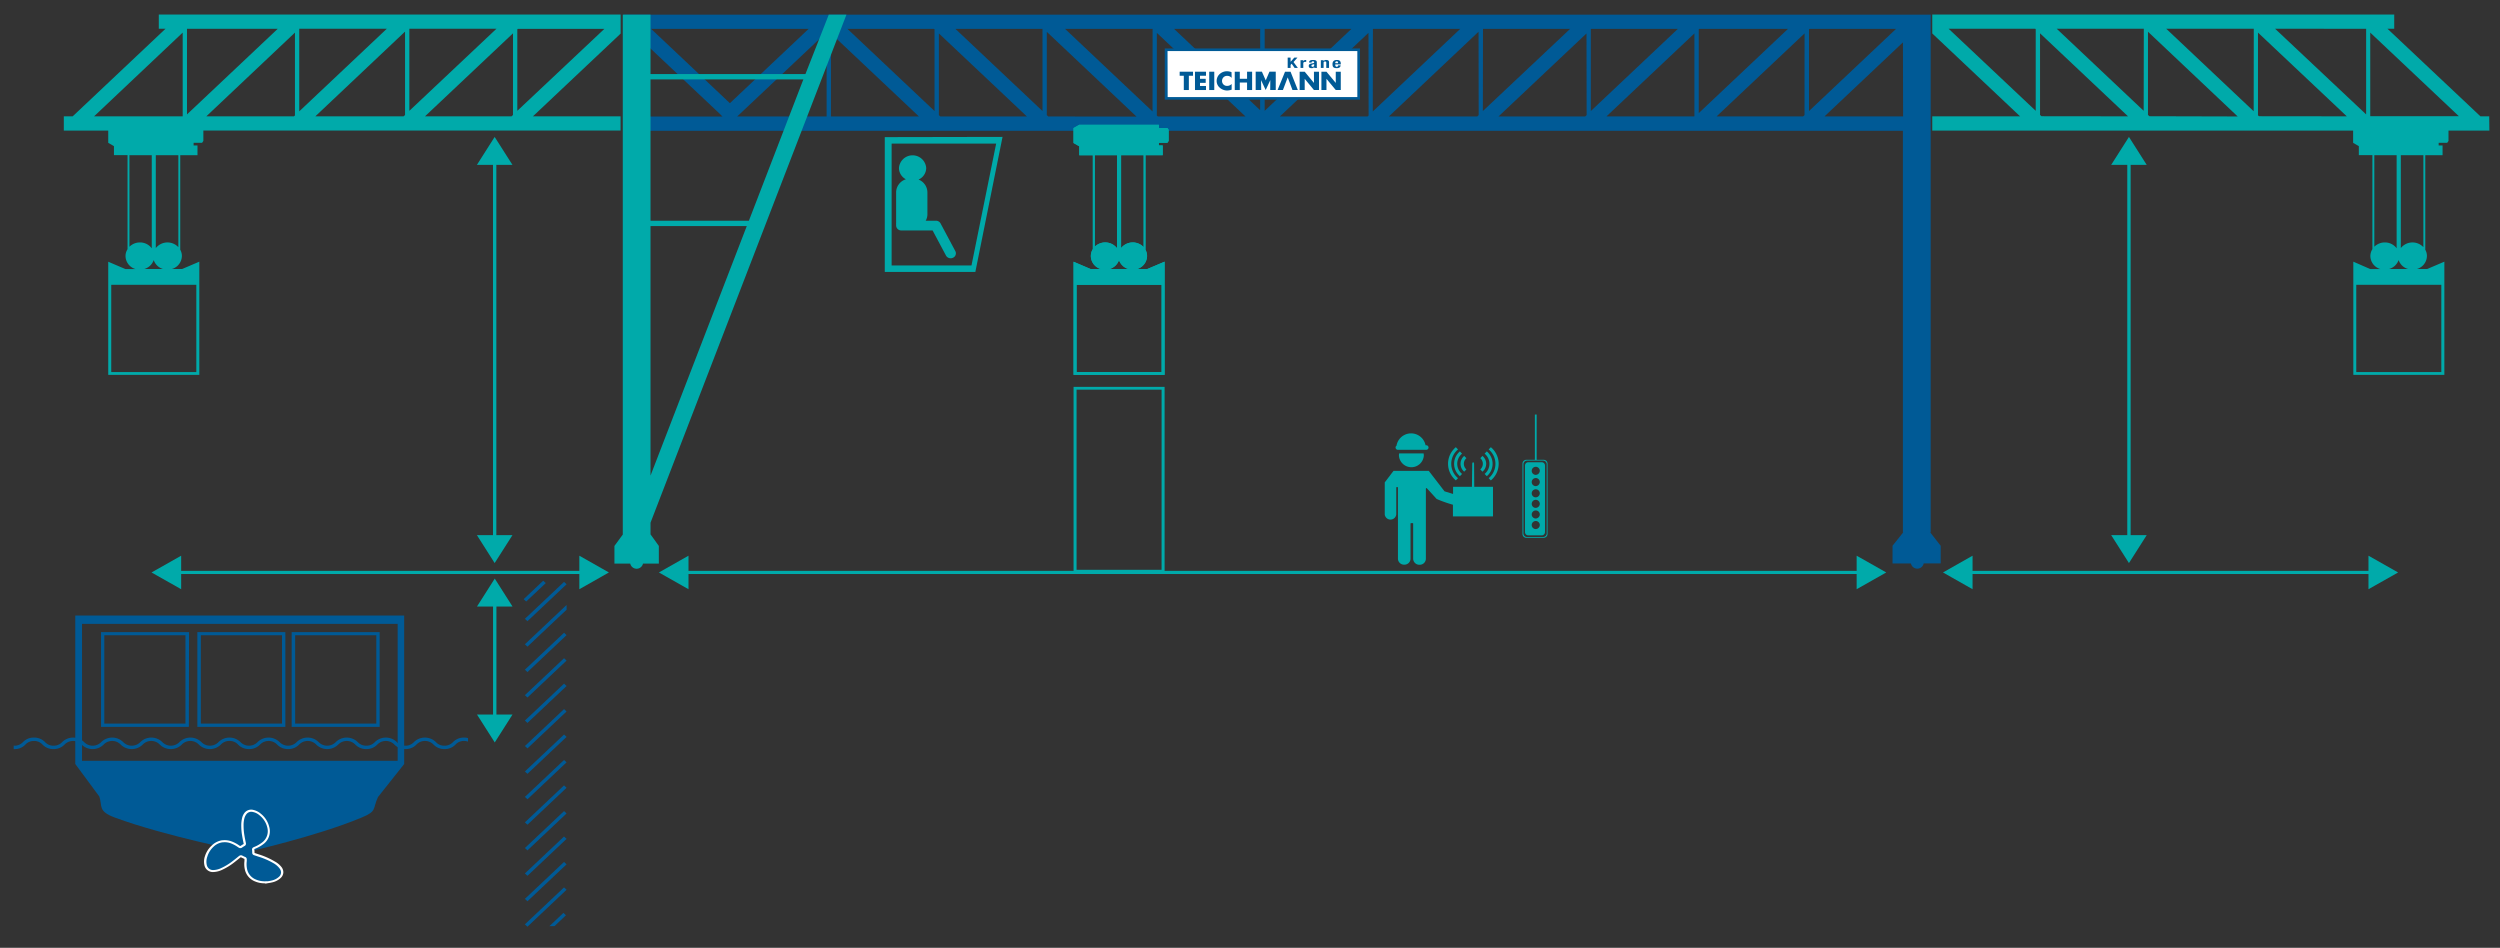 <svg xmlns="http://www.w3.org/2000/svg" viewBox="0 0 767 290.79"><rect x="0" y="0" width="767" height="290.79" fill="#333333" stroke="none"/><defs><style>.cls-1,.cls-3{fill:#005a96;}.cls-2{fill:#fff;}.cls-3,.cls-5{fill-rule:evenodd;}.cls-4,.cls-5{fill:#0aa;}</style></defs><title>Containerkran</title><g id="Basis"><path class="cls-1" d="M592.17,163.31h.16V4.49H191.27V8.86h1.92l27.46,25.89,1,1H192.81v4.38h391v123.2h2.46v0h-2.36l-3.28,4.11v5.42h5.64a2,2,0,0,0,3.92,0h5.21v-5.42ZM199.77,8.86h48.32l-24.16,22.8Zm53.84,26.87H226.17L253.61,9.87Zm1.32,0V10.26l27,25.47Zm31.79-1.66L260,8.86h26.56l.16.15Zm1.76,1.66-.43-.41V10.26l27,25.47Zm31.36-1.66L293.12,8.86h26.72Zm1.76,1.66-.44-.41V9.77l27.52,26Zm32-1.53L326.76,8.86h26.86Zm1.62,1.53-.3-.28V10.08l27.19,25.65Zm31.39-1.93L360.21,8.86h26.42ZM388,8.86h26.62L388,34Zm31.89,26.59-.3.28H392.66l27.19-25.65Zm1.32-26.59H448L421.17,34.2Zm32.45,26.46-.43.41H426.1l27.52-26Zm1.32-26.46h26.73L454.94,34.07Zm31.8,26.46-.44.41H459.74l27-25.47ZM488.06,9l.16-.15h26.56L488.06,34.07Zm31.79,26.72h-27l27-25.47ZM521.18,9l.16-.15h27.22L521.18,34.7Zm32.45,26.31-.44.41H526.64l27-25.47ZM555,9l.17-.15h26.55L555,34.07Zm28.87,26.72H559.75L583.82,13Z"/><g id="Schild_Teichmann_Krane_2" data-name="Schild Teichmann Krane 2"><rect class="cls-2" x="357.77" y="15.27" width="59.04" height="14.91"/><path class="cls-1" d="M417.24,30.58H357.35V14.87h59.89Zm-59-.8h58.19V15.67H358.2Z"/><polygon class="cls-3" points="364.74 23.24 366.02 23.24 366.02 22 361.92 22 361.92 23.24 363.19 23.24 363.19 27.62 364.74 27.62 364.74 23.24"/><polygon class="cls-3" points="370 23.24 370 22 366.62 22 366.62 27.62 370 27.62 370 26.38 368.16 26.38 368.16 25.42 369.91 25.42 369.91 24.18 368.16 24.18 368.16 23.24 370 23.24"/><rect class="cls-1" x="370.99" y="22" width="1.55" height="5.62"/><path class="cls-3" d="M377.83,22.14a3.82,3.82,0,0,0-1.42-.28,3.32,3.32,0,0,0-2.26.9,2.85,2.85,0,0,0-.88,2.06,2.67,2.67,0,0,0,1,2.12,3.4,3.4,0,0,0,2.23.83,4.65,4.65,0,0,0,1.37-.26V25.76a1.85,1.85,0,0,1-1.34.59,1.5,1.5,0,0,1-1.61-1.52,1.53,1.53,0,0,1,1.59-1.56,1.74,1.74,0,0,1,1.36.62Z"/><polygon class="cls-3" points="380.37 24.17 380.37 22 378.82 22 378.82 27.62 380.37 27.62 380.37 25.32 382.6 25.32 382.6 27.62 384.15 27.62 384.15 22 382.6 22 382.6 24.17 380.37 24.17"/><polygon class="cls-3" points="385.24 27.62 386.94 27.62 386.89 24.59 388.31 27.62 389.73 24.58 389.7 27.62 391.4 27.62 391.4 21.99 389.47 21.99 388.33 24.66 387.15 21.99 385.24 21.99 385.24 27.62"/><polygon class="cls-3" points="398.73 27.62 400.28 27.62 400.28 24.18 403.12 27.62 404.67 27.62 404.67 22 403.12 22 403.12 25.44 400.28 22 398.73 22 398.73 27.62"/><polygon class="cls-3" points="405.41 27.62 406.96 27.62 406.96 24.18 409.81 27.62 411.35 27.62 411.35 22 409.81 22 409.81 25.44 406.96 22 405.41 22 405.41 27.62"/><polygon class="cls-3" points="396.53 27.62 398.18 27.62 395.94 22 394.25 22 391.96 27.62 393.6 27.62 395.07 23.74 396.53 27.62"/><polygon class="cls-3" points="395.06 17.68 395.06 20.85 395.95 20.85 395.95 19.91 396.28 19.55 397.19 20.85 398.19 20.85 396.85 19.04 398.05 17.68 397.09 17.68 395.96 18.95 395.95 18.95 395.95 17.68 395.06 17.68"/><path class="cls-3" d="M399,20.85h.85V19.41c0-.32.33-.43.63-.43h.27v-.58h-.16a.89.89,0,0,0-.76.38h0v-.32H399Z"/><path class="cls-3" d="M402.4,19.19v-.07c0-.18.14-.31.4-.31s.39.12.39.3-.09.23-.34.28l-.48.09c-.59.12-.84.3-.84.74s.21.69.8.69a.94.94,0,0,0,.85-.31h0a.91.91,0,0,0,.11.25h.81a.73.73,0,0,1-.1-.47V19.13c0-.43-.2-.73-1.21-.73-.64,0-1.16.18-1.16.73v.06Zm.79.93c0,.26-.29.37-.52.37a.3.3,0,0,1-.32-.33c0-.21.13-.33.48-.39a1.38,1.38,0,0,0,.36-.12Z"/><path class="cls-3" d="M405.23,20.85h.85V19.26c0-.26.16-.39.45-.39s.37.09.37.33v1.65h.85V19.08c0-.47-.32-.68-.85-.68a1,1,0,0,0-.84.34h0v-.28h-.82Z"/><path class="cls-3" d="M411.35,19.75v-.14c0-.73-.22-1.21-1.22-1.21s-1.32.59-1.32,1.23.05,1.28,1.29,1.28c.8,0,1.17-.31,1.2-.87h-.77c0,.3-.16.45-.45.45s-.42-.27-.42-.55v-.19Zm-1.69-.37v-.09a.43.43,0,0,1,.44-.48c.35,0,.42.21.43.57Z"/></g><rect class="cls-4" x="652.65" y="47.34" width="1.03" height="120.51"/><polygon class="cls-4" points="647.71 50.58 658.61 50.58 653.16 42.01 647.71 50.58"/><polygon class="cls-4" points="647.71 164.18 658.61 164.18 653.16 172.75 647.71 164.18"/><rect class="cls-4" x="151.25" y="47.34" width="1.03" height="120.51"/><polygon class="cls-4" points="146.32 50.58 157.22 50.58 151.76 42.01 146.32 50.58"/><polygon class="cls-4" points="146.32 164.18 157.22 164.18 151.76 172.75 146.32 164.18"/><rect class="cls-4" x="151.27" y="182.84" width="1.03" height="40.65"/><polygon class="cls-4" points="146.34 186.08 157.24 186.08 151.79 177.51 146.34 186.08"/><polygon class="cls-4" points="146.34 219.21 157.24 219.21 151.79 227.78 146.34 219.21"/><polygon class="cls-1" points="161.04 260.17 161.82 260.9 173.82 249.57 173.05 248.84 161.04 260.17"/><polygon class="cls-1" points="161.04 267.97 161.82 268.7 173.82 257.37 173.05 256.64 161.04 267.97"/><polygon class="cls-1" points="161.04 275.77 161.82 276.51 173.82 265.18 173.05 264.44 161.04 275.77"/><polygon class="cls-1" points="161.04 283.58 161.82 284.31 173.82 272.98 173.05 272.25 161.04 283.58"/><polygon class="cls-1" points="173.63 280.81 172.86 280.08 168.57 284.13 170.12 284.13 173.63 280.81"/><polygon class="cls-1" points="161.04 189.85 161.82 190.58 173.83 179.25 173.05 178.52 161.04 189.85"/><polygon class="cls-1" points="169.32 189.85 161.04 197.66 161.82 198.39 171.34 189.41 173.83 187.06 173.83 185.6 169.32 189.85"/><polygon class="cls-1" points="161.04 205.46 161.82 206.19 173.82 194.86 173.05 194.13 161.04 205.46"/><polygon class="cls-1" points="161.04 213.27 161.82 214 173.82 202.67 173.05 201.94 161.04 213.27"/><polygon class="cls-1" points="161.04 221.07 161.82 221.8 173.82 210.47 173.05 209.74 161.04 221.07"/><polygon class="cls-1" points="161.04 228.88 161.82 229.61 173.82 218.28 173.05 217.55 161.04 228.88"/><polygon class="cls-1" points="161.04 236.68 161.82 237.41 173.82 226.08 173.05 225.35 161.04 236.68"/><polygon class="cls-1" points="161.04 244.49 161.82 245.22 173.82 233.89 173.05 233.16 161.04 244.49"/><polygon class="cls-1" points="161.04 252.29 161.82 253.02 173.82 241.69 173.05 240.96 161.04 252.29"/><polygon class="cls-1" points="167.44 178.89 166.66 178.16 160.66 183.82 161.43 184.55 167.44 178.89"/><path class="cls-1" d="M116.48,223h-27V193.93h27Zm-25.93-1h24.9V194.9H90.55Z"/><path class="cls-1" d="M87.55,223h-27V193.93h27Zm-25.93-1h24.9V194.9H61.62Z"/><path class="cls-1" d="M57.94,223H31V193.93h27ZM32,222h24.9V194.9H32Z"/><path class="cls-3" d="M23.09,188.84v45.54l7.39,10c1,2.88-.58,4.47,4.74,6.44,15.52,5.74,40.28,10.63,40.28,10.63s21.42-4.77,35.46-10.63c4.78-2,3.27-2.49,5-6.28L124,234.4V188.84Zm2.07,44.57v-42H122v42l0,0Z"/><path class="cls-3" d="M86.08,266.22a6.59,6.59,0,0,0-2-1.7,22.39,22.39,0,0,0-4.66-2.08L78.11,262a.49.49,0,0,1-.37-.54,5.29,5.29,0,0,0,0-.8.45.45,0,0,1,.23-.5,3.13,3.13,0,0,1,.32-.15,9.88,9.88,0,0,0,2.31-1.3,4.62,4.62,0,0,0,1.75-4.94,7.14,7.14,0,0,0-2.51-3.9,4.8,4.8,0,0,0-2.13-1.08,2.26,2.26,0,0,0-2.38.79,3.79,3.79,0,0,0-.71,1.57,9,9,0,0,0-.23,2.19,19.49,19.49,0,0,0,.28,3.14c.13.76.3,1.52.45,2.27a.47.47,0,0,1-.29.53,8.35,8.35,0,0,0-.74.47.51.51,0,0,1-.59,0,2.61,2.61,0,0,1-.28-.17,10,10,0,0,0-2.33-1.24,5.83,5.83,0,0,0-2.62-.28,5.43,5.43,0,0,0-3,1.49,7.24,7.24,0,0,0-2,3.2,4.89,4.89,0,0,0-.12,2.81,2.27,2.27,0,0,0,2.34,1.67,6.47,6.47,0,0,0,2.61-.68,18.14,18.14,0,0,0,3.53-2.16c.67-.51,1.31-1,2-1.56a.52.52,0,0,1,.67-.06,7.67,7.67,0,0,0,.77.36c.25.11.37.24.36.49s0,.36,0,.54a7.38,7.38,0,0,0,.1,2.48,4.75,4.75,0,0,0,2.82,3.42,7.39,7.39,0,0,0,3.48.59v0c.57-.1,1.14-.18,1.7-.31a5.17,5.17,0,0,0,2.44-1.27,2.09,2.09,0,0,0,.72-1.55A2.44,2.44,0,0,0,86.08,266.22Z"/><path class="cls-2" d="M81.42,271.12V271a7.67,7.67,0,0,1-3.31-.63,5.11,5.11,0,0,1-3-3.64,7.63,7.63,0,0,1-.11-2.58c0-.21,0-.37,0-.52s0-.11-.15-.18-.56-.25-.81-.38a.21.21,0,0,0-.28,0l-.53.43-1.43,1.13a18.75,18.75,0,0,1-3.6,2.21,6.81,6.81,0,0,1-2.75.7,2.63,2.63,0,0,1-2.69-1.91,5.12,5.12,0,0,1,.13-3A7.5,7.5,0,0,1,65,259.37a5.76,5.76,0,0,1,3.19-1.58l.18,0a6.09,6.09,0,0,1,2.6.32,10.46,10.46,0,0,1,2.42,1.27l.26.16a.17.17,0,0,0,.09,0,.21.21,0,0,0,.11-.05c.28-.19.54-.35.78-.49s.13-.12.12-.19l-.16-.77c-.1-.5-.2-1-.28-1.5a18.2,18.2,0,0,1-.29-3.2,9.47,9.47,0,0,1,.23-2.26A4.08,4.08,0,0,1,75,249.4a2.61,2.61,0,0,1,2.72-.92A5.22,5.22,0,0,1,80,249.63a7.42,7.42,0,0,1,2.61,4.08A4.89,4.89,0,0,1,80.77,259a10.08,10.08,0,0,1-2.38,1.35l-.3.14s-.08,0-.06.18a6.77,6.77,0,0,1,.06.85c0,.17,0,.19.14.22l.47.15.86.28a23.59,23.59,0,0,1,4.74,2.12A6.64,6.64,0,0,1,86.36,266a2.67,2.67,0,0,1,.57,1.58,2.42,2.42,0,0,1-.81,1.78,5.52,5.52,0,0,1-2.6,1.35c-.4.1-.81.17-1.2.23l-.52.09Zm-7.57-8.72a1,1,0,0,1,.57.14c.22.12.47.24.73.35a.76.76,0,0,1,.56.8,4,4,0,0,1,0,.49,7.55,7.55,0,0,0,.09,2.44,4.4,4.4,0,0,0,2.64,3.19,7,7,0,0,0,3.31.56H82l.18,0c.4-.06.77-.13,1.14-.22a4.79,4.79,0,0,0,2.29-1.17,1.79,1.79,0,0,0,.61-1.33,2,2,0,0,0-.45-1.21,6.16,6.16,0,0,0-1.87-1.61,21.6,21.6,0,0,0-4.59-2l-.85-.28-.48-.16a.79.79,0,0,1-.6-.85,5.32,5.32,0,0,0-.05-.75.76.76,0,0,1,.39-.82,2.41,2.41,0,0,1,.33-.15,9.52,9.52,0,0,0,2.25-1.27A4.31,4.31,0,0,0,82,253.85a6.78,6.78,0,0,0-2.4-3.73,4.4,4.4,0,0,0-2-1,1.9,1.9,0,0,0-2,.67,3.57,3.57,0,0,0-.66,1.44,8.37,8.37,0,0,0-.21,2.11,17.85,17.85,0,0,0,.28,3.1c.08.5.18,1,.28,1.49l.16.77a.79.79,0,0,1-.45.87,8.07,8.07,0,0,0-.72.45.86.86,0,0,1-1,.06l-.3-.19a9.84,9.84,0,0,0-2.25-1.19,5.27,5.27,0,0,0-2.29-.28l-.16,0a4.92,4.92,0,0,0-2.8,1.39,6.82,6.82,0,0,0-1.89,3.06,4.52,4.52,0,0,0-.12,2.63,1.94,1.94,0,0,0,2,1.43,6,6,0,0,0,2.47-.64,17.37,17.37,0,0,0,3.46-2.13c.47-.36.94-.74,1.41-1.12l.53-.43A1.06,1.06,0,0,1,73.85,262.4Z"/><path class="cls-1" d="M142.36,226.29a4.56,4.56,0,0,0-3.42,1.43,3.47,3.47,0,0,1-2.58,1.06h0a3.47,3.47,0,0,1-2.58-1.06,4.79,4.79,0,0,0-6.83,0,3.47,3.47,0,0,1-2.58,1.06h0a3.47,3.47,0,0,1-2.58-1.06,4.79,4.79,0,0,0-6.83,0,3.47,3.47,0,0,1-2.58,1.06h0a3.47,3.47,0,0,1-2.58-1.06,4.79,4.79,0,0,0-6.83,0,3.68,3.68,0,0,1-5.17,0,4.79,4.79,0,0,0-6.83,0,3.67,3.67,0,0,1-5.16,0,4.79,4.79,0,0,0-6.83,0,3.67,3.67,0,0,1-5.16,0,4.79,4.79,0,0,0-6.83,0,3.67,3.67,0,0,1-5.16,0,4.79,4.79,0,0,0-6.83,0,3.67,3.67,0,0,1-5.16,0,4.79,4.79,0,0,0-6.83,0,3.68,3.68,0,0,1-5.17,0,4.79,4.79,0,0,0-6.83,0,3.67,3.67,0,0,1-5.16,0,4.79,4.79,0,0,0-6.83,0,3.47,3.47,0,0,1-2.58,1.06,3.47,3.47,0,0,1-2.58-1.06,4.56,4.56,0,0,0-3.42-1.43h0A4.56,4.56,0,0,0,7,227.72a3.47,3.47,0,0,1-2.58,1.06l-.22,0v1.05h.22a4.56,4.56,0,0,0,3.41-1.43,3.44,3.44,0,0,1,2.58-1.07h0A3.44,3.44,0,0,1,13,228.39a4.58,4.58,0,0,0,3.42,1.43,4.58,4.58,0,0,0,3.42-1.43,3.65,3.65,0,0,1,5.16,0,4.79,4.79,0,0,0,6.83,0,3.65,3.65,0,0,1,5.16,0,4.79,4.79,0,0,0,6.83,0,3.65,3.65,0,0,1,5.16,0,4.79,4.79,0,0,0,6.83,0,3.65,3.65,0,0,1,5.16,0,4.79,4.79,0,0,0,6.83,0,3.44,3.44,0,0,1,2.58-1.07A3.48,3.48,0,0,1,73,228.39a4.54,4.54,0,0,0,3.41,1.43,4.62,4.62,0,0,0,3.42-1.43,3.65,3.65,0,0,1,5.16,0,4.56,4.56,0,0,0,3.41,1.43h0a4.6,4.6,0,0,0,3.42-1.43,3.65,3.65,0,0,1,5.16,0,4.79,4.79,0,0,0,6.83,0,3.65,3.65,0,0,1,5.16,0,4.6,4.6,0,0,0,3.42,1.43h0a4.56,4.56,0,0,0,3.41-1.43,3.65,3.65,0,0,1,5.16,0,4.62,4.62,0,0,0,3.42,1.43h0a4.54,4.54,0,0,0,3.41-1.43,3.66,3.66,0,0,1,5.17,0,4.58,4.58,0,0,0,3.41,1.43h0a4.58,4.58,0,0,0,3.42-1.43,3.44,3.44,0,0,1,2.58-1.07,3.76,3.76,0,0,1,1.22.21v-1.09A4.91,4.91,0,0,0,142.36,226.29Z"/></g><g id="Ausladung"><rect class="cls-4" x="51.04" y="175.14" width="132.57" height="0.97"/><polygon class="cls-4" points="55.58 170.49 55.58 180.77 46.49 175.63 55.58 170.49"/><polygon class="cls-4" points="177.74 170.49 177.74 180.77 186.81 175.63 177.74 170.49"/><path class="cls-4" d="M190.41,4.45H48.72V8.82h2.06L22.3,35.69H19.58v4.37H33.21v3.77l1.75,1h0v2.76h4.17V76.44a4,4,0,0,0-.62,2.11,4.22,4.22,0,0,0,3.07,4h-3.1l-5.27-2.25V115H61.15V80.28l-5.27,2.25H52.73a4.22,4.22,0,0,0,3.07-4,3.89,3.89,0,0,0-.5-1.91v-29h5.29v-3H59.4v-.81H62l.39-.57v-3.2h128V35.69H163.5l26.91-25.38ZM39.71,75.7V47.62h6.85V76.18a4.49,4.49,0,0,0-3.63-1.8A4.54,4.54,0,0,0,39.71,75.7Zm7.45,4.09A4.3,4.3,0,0,0,50,82.53H44.28A4.34,4.34,0,0,0,47.16,79.79Zm13.07,7.59v26.76H34.13V87.38ZM54.72,75.83a4.57,4.57,0,0,0-6.92.28V47.62h6.92Zm2.65-67H85.22L57.37,35.1ZM56.05,10V35.69H28.86ZM90.49,35.41l-.3.28H63.3L90.49,10ZM91.81,8.82h26.86L91.81,34.16Zm32.46,26.46-.44.41H96.75l27.52-26Zm1.32-26.46h26.72L125.59,34Zm31.79,26.46-.43.41H130.39l27-25.47ZM158.71,34V9l.16-.15h26.56Z"/><rect class="cls-4" x="603.14" y="175.14" width="126.69" height="0.97"/><polygon class="cls-4" points="605.18 170.49 605.18 180.77 596.11 175.63 605.18 170.49"/><polygon class="cls-4" points="726.65 170.49 726.65 180.77 735.74 175.63 726.65 170.49"/><path class="cls-4" d="M763.69,35.69H761L732.48,8.82h2.07V4.45H592.82v5.82l26.94,25.42H592.82v4.38H721.94v3.76l1.75,1h0v2.76h4.16V76.44a4,4,0,0,0-.62,2.11,4.21,4.21,0,0,0,3.08,4h-3.11L722,80.28V115h27.93V80.28l-5.27,2.25h-3.15a4.22,4.22,0,0,0,3.07-4,3.89,3.89,0,0,0-.5-1.91v-29h5.3v-3h-1.2v-.81h2.62l.4-.57V40.07h12.54Zm-35.25,40V47.62h6.85V76.18a4.46,4.46,0,0,0-3.63-1.8A4.54,4.54,0,0,0,728.44,75.7Zm7.45,4.09a4.3,4.3,0,0,0,2.87,2.74H733A4.34,4.34,0,0,0,735.89,79.79ZM749,87.38v26.76h-26.1V87.38Zm-5.51-11.55a4.57,4.57,0,0,0-6.92.28V47.62h6.92Zm-17.56-67V35.1L698,8.82ZM624.56,34,597.84,8.82H624.4l.16.15Zm1.76,1.66-.44-.41V10.22l27,25.47ZM657.68,34,631,8.82h26.72Zm1.75,1.66-.43-.41V9.73l27.52,26Zm32-1.53L664.6,8.82h26.86Zm1.62,1.53-.3-.28V10L720,35.69Zm34.14,0V10l27.19,25.65Z"/></g><g id="Spurweite"><rect class="cls-4" x="209.19" y="175.14" width="363.03" height="0.97"/><polygon class="cls-4" points="211.23 170.49 211.23 180.77 202.15 175.63 211.23 170.49"/><polygon class="cls-4" points="569.62 170.49 569.62 180.77 578.7 175.63 569.62 170.49"/></g><g id="Traglast"><path class="cls-4" d="M358.17,39.29h-2.61v-1H331.12l-1.76,1v4.59l1.76,1h0v2.76h4.16V76.44a3.94,3.94,0,0,0-.61,2.11,4.22,4.22,0,0,0,3.07,4h-3.11l-5.26-2.25V115H357.3V80.28L352,82.53h-3.15a4.22,4.22,0,0,0,3.07-4,4,4,0,0,0-.49-1.91v-29h5.29v-3h-1.19v-.81h2.61l.4-.57v-3.4ZM335.87,75.7V47.62h6.85V76.18a4.57,4.57,0,0,0-6.85-.48Zm7.44,4.09a4.34,4.34,0,0,0,2.87,2.74h-5.75A4.34,4.34,0,0,0,343.31,79.79Zm13.07,7.59v26.76H330.29V87.38Zm-5.51-11.55a4.57,4.57,0,0,0-6.92.28V47.62h6.92Z"/></g><g id="Hubhöhe"><path class="cls-5" d="M329.37,118.69v57H357.3v-57Zm27,56.13H330.29V119.56h26.09Z"/><path class="cls-4" d="M358.17,39.29h-2.61v-1H331.12l-1.76,1v4.59l1.76,1h0v2.76h4.16V76.44a3.94,3.94,0,0,0-.61,2.11,4.22,4.22,0,0,0,3.07,4h-3.11l-5.26-2.25V115H357.3V80.28L352,82.53h-3.15a4.22,4.22,0,0,0,3.07-4,4,4,0,0,0-.49-1.91v-29h5.29v-3h-1.19v-.81h2.61l.4-.57v-3.4ZM335.87,75.7V47.62h6.85V76.18a4.57,4.57,0,0,0-6.85-.48Zm7.44,4.09a4.34,4.34,0,0,0,2.87,2.74h-5.75A4.34,4.34,0,0,0,343.31,79.79Zm13.07,7.59v26.76H330.29V87.38Zm-5.51-11.55a4.57,4.57,0,0,0-6.92.28V47.62h6.92Z"/></g><g id="Feststützenanordnung"><path class="cls-4" d="M199.58,160.36,259.69,4.49h-5.42l-7.16,18.23H199.58V4.49h-8.51V164l-2.56,3.49v5.42h4.85a2,2,0,0,0,3.91,0h4.86v-5.42l-2.55-3.55Zm0-136h46.89L229.76,67.72H199.58Zm0,45h29.53l-29.53,76.55Z"/></g><g id="Steuerung"><g id="Krankabine_2" data-name="Krankabine 2"><path class="cls-4" d="M271.45,42.07V83.42l27.79,0L307.58,42Zm26.6,39.38h-24.5V44.06l32.07,0Z"/><path class="cls-4" d="M293.11,77.07l-4.55-8.53a1.63,1.63,0,0,0-1.65-.81l-.23,0H284a4,4,0,0,0,.53-2V59a4.27,4.27,0,0,0-2.72-3.91,3.92,3.92,0,0,0,2.35-3.54,4.19,4.19,0,0,0-8.36,0A3.91,3.91,0,0,0,277.93,55a4.26,4.26,0,0,0-3,4v9.38a3.47,3.47,0,0,0,0,.49,1.86,1.86,0,0,0,0,.33,1.54,1.54,0,0,0,1.59,1.5h9.6l4.11,7.71a1.65,1.65,0,0,0,2.14.67A1.47,1.47,0,0,0,293.11,77.07Z"/></g><path class="cls-4" d="M473.54,141.07h-2.09V127.18h-.55v13.89h-2.56a1.18,1.18,0,0,0-1.24,1.12v21.69a1.18,1.18,0,0,0,1.24,1.12h5.2a1.19,1.19,0,0,0,1.24-1.12V142.19A1.19,1.19,0,0,0,473.54,141.07Zm1,22.58a1.13,1.13,0,0,1-1.16,1.1h-4.84a1.13,1.13,0,0,1-1.16-1.1V142.41a1.13,1.13,0,0,1,1.16-1.09h4.84a1.13,1.13,0,0,1,1.16,1.09Z"/><path class="cls-4" d="M473,141.82h-4.13a1,1,0,0,0-1,1V163.2a1,1,0,0,0,1,1.05H473a1,1,0,0,0,1-1.05V142.86A1,1,0,0,0,473,141.82Zm-1.9,20.5a1.24,1.24,0,1,1,1.31-1.24A1.28,1.28,0,0,1,471.1,162.32Zm0-3.24a1.24,1.24,0,1,1,1.31-1.24A1.28,1.28,0,0,1,471.1,159.08Zm0-3.26a1.24,1.24,0,1,1,1.31-1.24A1.28,1.28,0,0,1,471.1,155.82Zm0-3.23a1.24,1.24,0,1,1,1.31-1.24A1.28,1.28,0,0,1,471.1,152.59Zm0-3.45a1.24,1.24,0,1,1,1.31-1.24A1.28,1.28,0,0,1,471.1,149.14Zm0-3.45a1.24,1.24,0,1,1,1.31-1.24A1.28,1.28,0,0,1,471.1,145.69Z"/><path class="cls-4" d="M429.26,139.11a3.08,3.08,0,0,0-.07.68,3.83,3.83,0,0,0,7.64,0,3.82,3.82,0,0,0-.07-.68Z"/><path class="cls-4" d="M428.88,138h8.69a.7.7,0,1,0,0-1.4h-.21a4.53,4.53,0,0,0-8.91.14.68.68,0,0,0-.29.56A.71.71,0,0,0,428.88,138Z"/><path class="cls-4" d="M447.32,146.7a5.71,5.71,0,0,1,0-8.81l-.67-.69a6.62,6.62,0,0,0,0,10.18Z"/><path class="cls-4" d="M447.9,146.09l.66-.69a4,4,0,0,1,0-6.21l-.66-.7a4.95,4.95,0,0,0,0,7.6Z"/><path class="cls-4" d="M449.22,144.71l.67-.69a2.3,2.3,0,0,1,0-3.45l-.67-.69a3.15,3.15,0,0,0,0,4.83Z"/><path class="cls-4" d="M456.72,146.7l.67.69a6.61,6.61,0,0,0,0-10.19l-.67.69a5.7,5.7,0,0,1,0,8.81Z"/><path class="cls-4" d="M455.48,145.4l.67.69a4.95,4.95,0,0,0,0-7.6l-.67.7a4,4,0,0,1,0,6.21Z"/><path class="cls-4" d="M454.82,144.71a3.13,3.13,0,0,0,0-4.83l-.66.69a2.31,2.31,0,0,1,0,3.45Z"/><path class="cls-4" d="M452.25,142.29c0-.18-.16-.48-.3-.48s-.27.3-.27.48l-.09,7.07H445.8v2.19l-2.58-.8-.07-.05-4.81-6.24H427.53L424.84,148v9.86a1.78,1.78,0,0,0,3.53,0v-8.2a.26.26,0,0,1,.24-.26.27.27,0,0,1,.28.26v21.8a1.87,1.87,0,0,0,1.93,1.78h0a1.87,1.87,0,0,0,1.93-1.78V160.67a.17.17,0,0,1,.17-.17h.46a.17.17,0,0,1,.18.17v10.82a1.89,1.89,0,0,0,1.95,1.78h0a1.89,1.89,0,0,0,1.95-1.78v-11.9l0-9.67a.17.17,0,0,1,.3-.11c1,1.05,3,3.27,3,3.27a38.24,38.24,0,0,0,5,1.77v3.59h12.29v-9.08H452.3Z"/></g></svg>